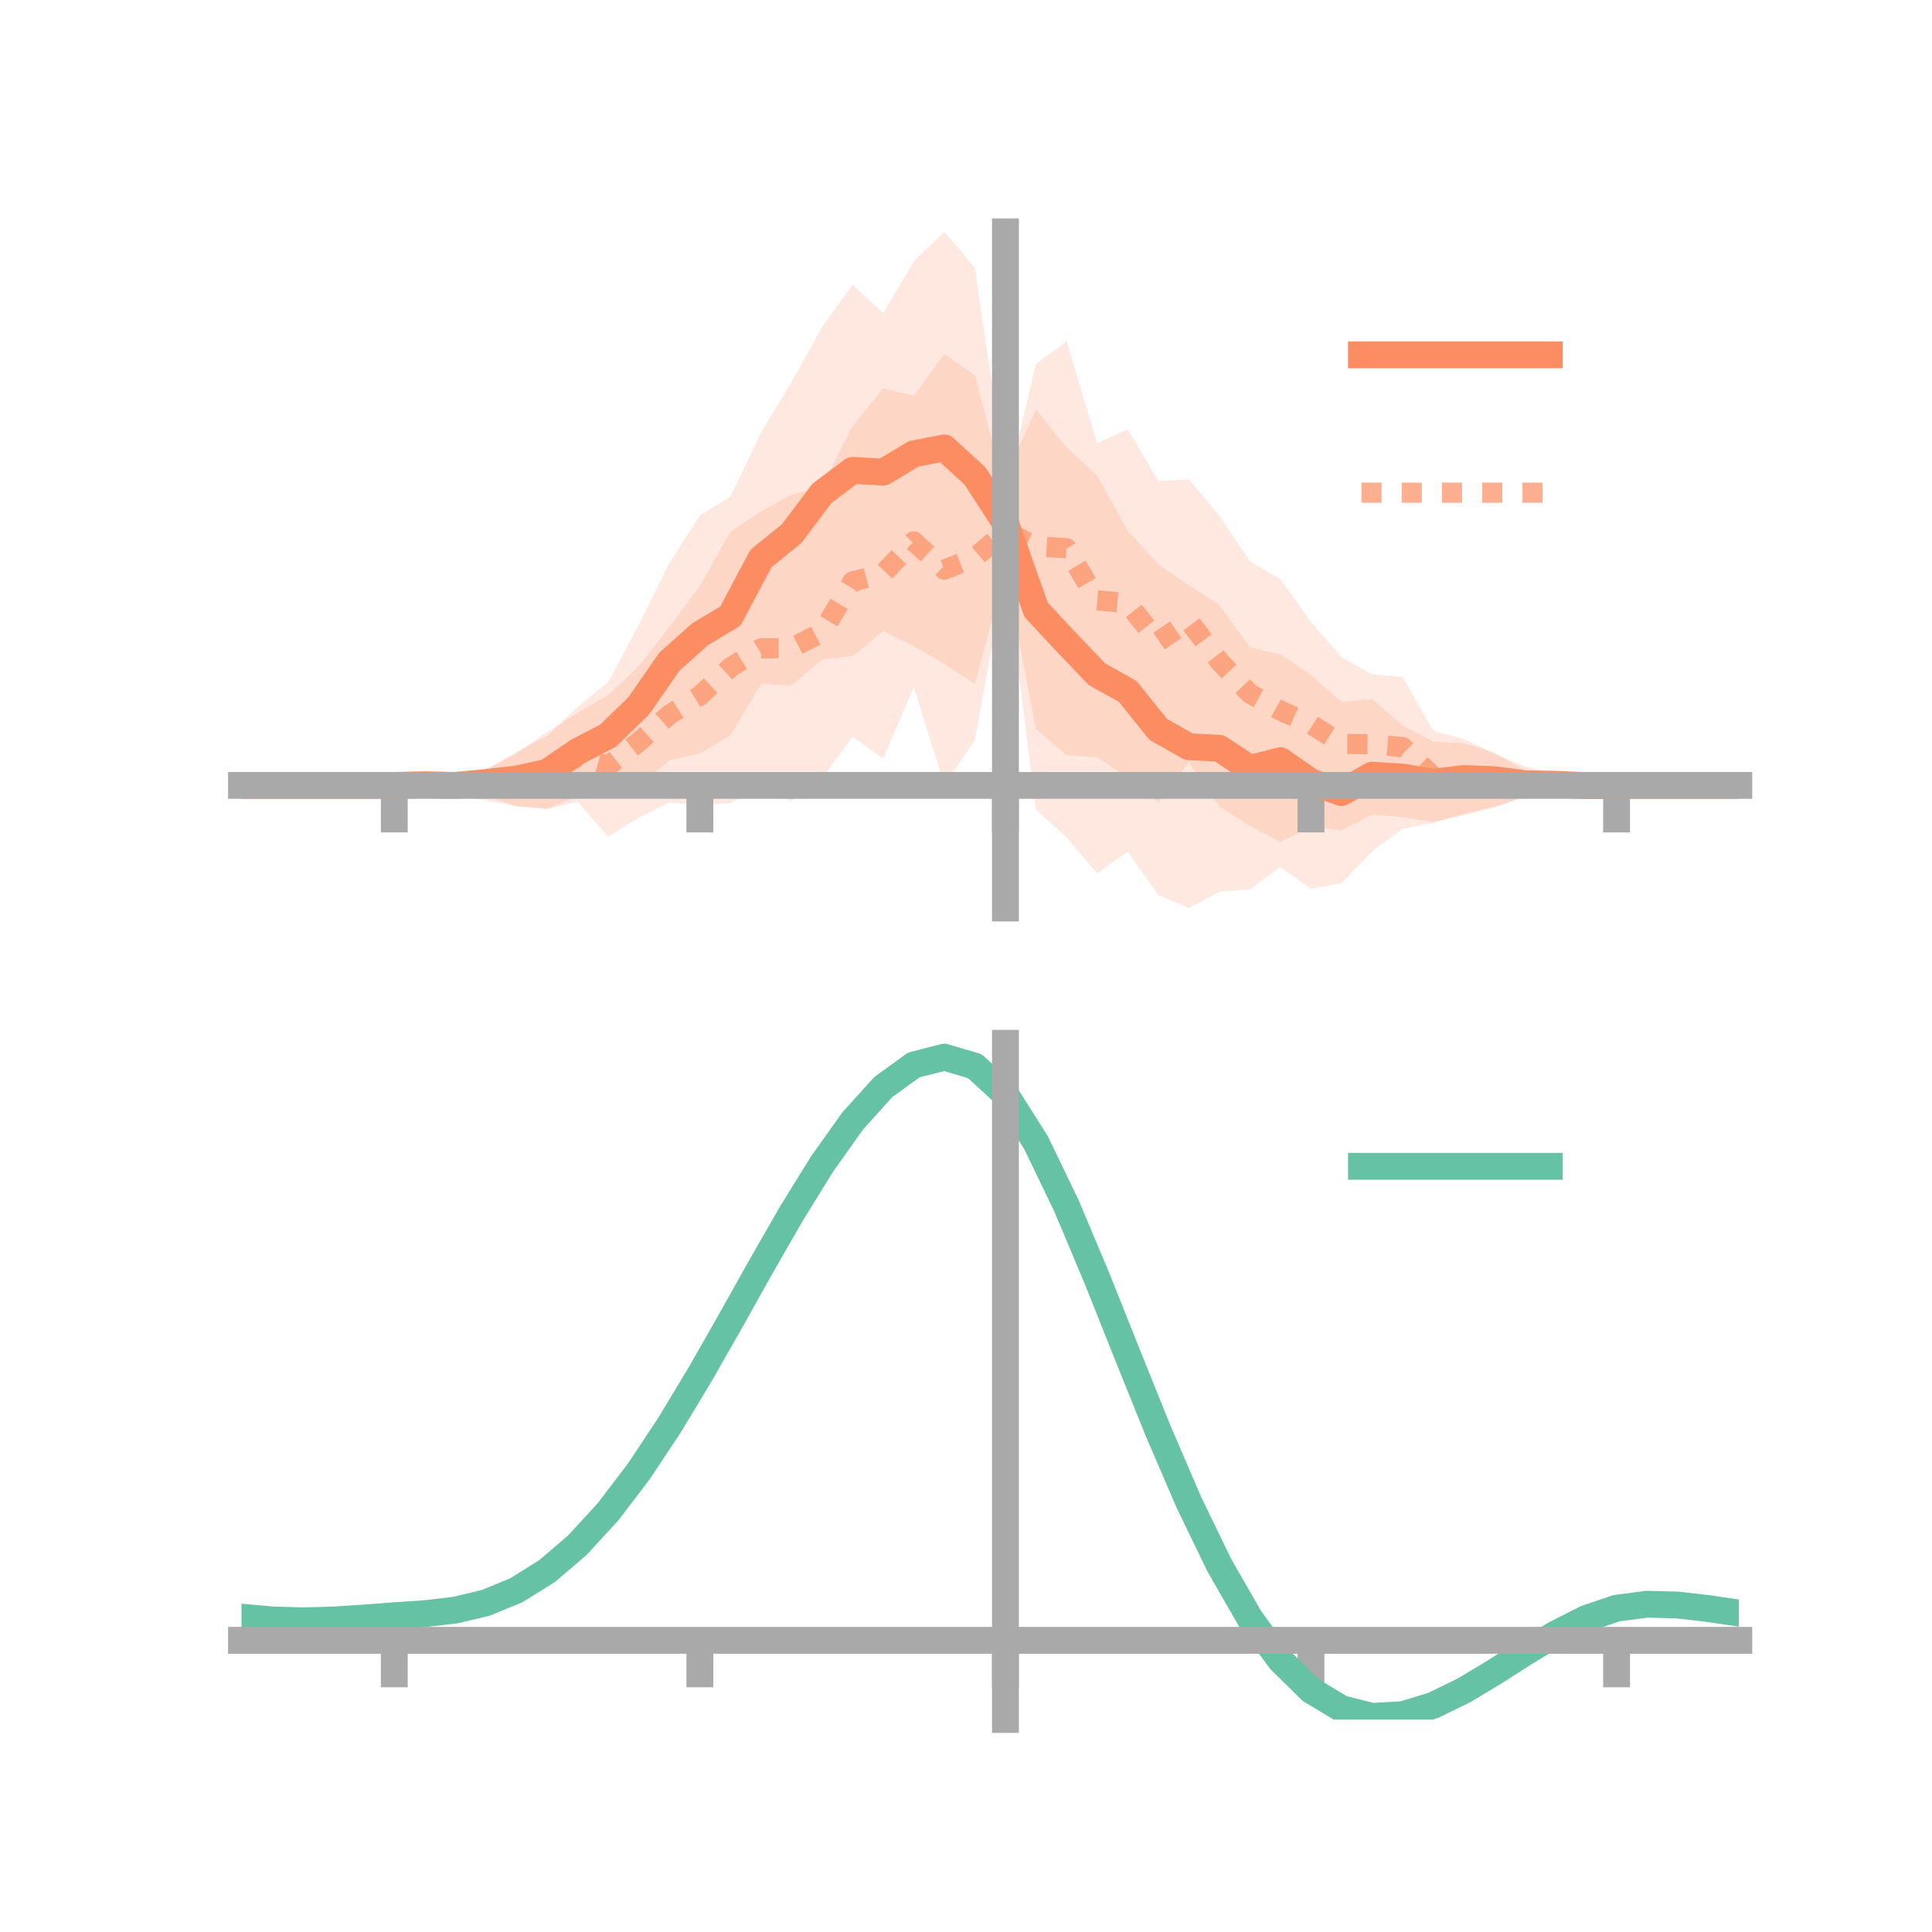 <?xml version="1.0" encoding="utf-8" standalone="no"?>
<!DOCTYPE svg PUBLIC "-//W3C//DTD SVG 1.1//EN"
  "http://www.w3.org/Graphics/SVG/1.1/DTD/svg11.dtd">
<!-- Created with matplotlib (https://matplotlib.org/) -->
<svg height="144pt" version="1.1" viewBox="0 0 144 144" width="144pt" xmlns="http://www.w3.org/2000/svg" xmlns:xlink="http://www.w3.org/1999/xlink">
 <defs>
  <style type="text/css">*{stroke-linecap:butt;stroke-linejoin:round;}</style>
 </defs>
 <g id="figure_1">
  <g id="patch_1">
   <path d="M 0 144 
L 144 144 
L 144 0 
L 0 0 
z
" style="fill:none;"/>
  </g>
  <g id="axes_1">
   <g id="patch_2">
    <path d="M 18 67.68 
L 129.6 67.68 
L 129.6 17.28 
L 18 17.28 
z
" style="fill:none;"/>
   </g>
   <g id="PolyCollection_1">
    <path clip-path="url(#p408b26eb3a)" d="M 18 58.541 
L 18 58.541 
L 20.278 58.541 
L 22.555 58.541 
L 24.833 58.541 
L 27.11 58.541 
L 29.388 58.541 
L 31.665 58.032 
L 33.943 58.122 
L 36.22 57.303 
L 38.498 56.051 
L 40.776 54.873 
L 43.053 52.674 
L 45.331 50.831 
L 47.608 46.573 
L 49.886 41.966 
L 52.163 38.408 
L 54.441 37.025 
L 56.718 32.257 
L 58.996 28.479 
L 61.273 24.373 
L 63.551 21.211 
L 65.829 23.345 
L 68.106 19.48 
L 70.384 17.28 
L 72.661 19.968 
L 74.939 35.496 
L 77.216 30.524 
L 79.494 33.355 
L 81.771 35.438 
L 84.049 39.576 
L 86.327 42.047 
L 88.604 43.626 
L 90.882 45.083 
L 93.159 48.271 
L 95.437 48.77 
L 97.714 50.326 
L 99.992 52.315 
L 102.269 52.105 
L 104.547 54.08 
L 106.824 55.278 
L 109.102 55.393 
L 111.38 56.107 
L 113.657 57.418 
L 115.935 57.992 
L 118.212 58.149 
L 120.49 58.541 
L 122.767 58.541 
L 125.045 58.541 
L 127.322 58.541 
L 129.6 58.541 
L 129.6 58.541 
L 129.6 58.541 
L 127.322 58.541 
L 125.045 58.541 
L 122.767 58.541 
L 120.49 58.541 
L 118.212 58.965 
L 115.935 58.91 
L 113.657 59.413 
L 111.38 60.12 
L 109.102 60.657 
L 106.824 61.33 
L 104.547 61.765 
L 102.269 63.453 
L 99.992 65.835 
L 97.714 66.248 
L 95.437 64.628 
L 93.159 66.281 
L 90.882 66.465 
L 88.604 67.68 
L 86.327 66.69 
L 84.049 63.481 
L 81.771 65.085 
L 79.494 62.411 
L 77.216 60.359 
L 74.939 42.46 
L 72.661 50.966 
L 70.384 49.489 
L 68.106 48.168 
L 65.829 47.035 
L 63.551 48.906 
L 61.273 49.15 
L 58.996 51.089 
L 56.718 50.986 
L 54.441 54.815 
L 52.163 56.156 
L 49.886 56.677 
L 47.608 58.64 
L 45.331 58.825 
L 43.053 59.351 
L 40.776 60.261 
L 38.498 60.084 
L 36.22 59.345 
L 33.943 58.962 
L 31.665 58.943 
L 29.388 58.541 
L 27.11 58.541 
L 24.833 58.541 
L 22.555 58.541 
L 20.278 58.541 
L 18 58.541 
z
" style="fill:#fc8d62;fill-opacity:0.2;"/>
   </g>
   <g id="PolyCollection_2">
    <path clip-path="url(#p408b26eb3a)" d="M 18 58.541 
L 18 58.541 
L 20.278 58.541 
L 22.555 58.541 
L 24.833 58.541 
L 27.11 58.541 
L 29.388 58.541 
L 31.665 58.094 
L 33.943 57.522 
L 36.22 57.418 
L 38.498 56.147 
L 40.776 54.558 
L 43.053 53.13 
L 45.331 51.802 
L 47.608 49.668 
L 49.886 46.739 
L 52.163 43.671 
L 54.441 39.631 
L 56.718 38.121 
L 58.996 36.872 
L 61.273 36.259 
L 63.551 31.748 
L 65.829 28.955 
L 68.106 29.498 
L 70.384 26.387 
L 72.661 27.971 
L 74.939 36.676 
L 77.216 27.136 
L 79.494 25.438 
L 81.771 33.04 
L 84.049 31.994 
L 86.327 35.853 
L 88.604 35.729 
L 90.882 38.449 
L 93.159 41.837 
L 95.437 43.179 
L 97.714 46.363 
L 99.992 48.987 
L 102.269 50.263 
L 104.547 50.456 
L 106.824 54.487 
L 109.102 55.072 
L 111.38 56.178 
L 113.657 57.131 
L 115.935 57.659 
L 118.212 57.686 
L 120.49 58.541 
L 122.767 58.541 
L 125.045 58.541 
L 127.322 58.541 
L 129.6 58.541 
L 129.6 58.541 
L 129.6 58.541 
L 127.322 58.541 
L 125.045 58.541 
L 122.767 58.541 
L 120.49 58.541 
L 118.212 59.107 
L 115.935 59.302 
L 113.657 59.359 
L 111.38 60.181 
L 109.102 60.764 
L 106.824 61.262 
L 104.547 60.912 
L 102.269 60.714 
L 99.992 61.888 
L 97.714 61.608 
L 95.437 62.757 
L 93.159 61.558 
L 90.882 60.117 
L 88.604 56.825 
L 86.327 59.798 
L 84.049 57.94 
L 81.771 56.444 
L 79.494 56.286 
L 77.216 54.321 
L 74.939 42.543 
L 72.661 55.146 
L 70.384 58.534 
L 68.106 51.203 
L 65.829 56.539 
L 63.551 54.925 
L 61.273 57.993 
L 58.996 59.737 
L 56.718 58.531 
L 54.441 59.864 
L 52.163 60.03 
L 49.886 59.803 
L 47.608 60.936 
L 45.331 62.359 
L 43.053 59.749 
L 40.776 60.309 
L 38.498 60.097 
L 36.22 59.645 
L 33.943 59.328 
L 31.665 59.213 
L 29.388 58.541 
L 27.11 58.541 
L 24.833 58.541 
L 22.555 58.541 
L 20.278 58.541 
L 18 58.541 
z
" style="fill:#fc8d62;fill-opacity:0.2;"/>
   </g>
   <g id="matplotlib.axis_1">
    <g id="xtick_1">
     <g id="line2d_1">
      <defs>
       <path d="M 0 0 
L 0 3.5 
" id="m6fdee022b9" style="stroke:#a9a9a9;stroke-width:2;"/>
      </defs>
      <g>
       <use style="fill:#a9a9a9;stroke:#a9a9a9;stroke-width:2;" x="29.388" xlink:href="#m6fdee022b9" y="58.541"/>
      </g>
     </g>
    </g>
    <g id="xtick_2">
     <g id="line2d_2">
      <g>
       <use style="fill:#a9a9a9;stroke:#a9a9a9;stroke-width:2;" x="52.163" xlink:href="#m6fdee022b9" y="58.541"/>
      </g>
     </g>
    </g>
    <g id="xtick_3">
     <g id="line2d_3">
      <g>
       <use style="fill:#a9a9a9;stroke:#a9a9a9;stroke-width:2;" x="74.939" xlink:href="#m6fdee022b9" y="58.541"/>
      </g>
     </g>
    </g>
    <g id="xtick_4">
     <g id="line2d_4">
      <g>
       <use style="fill:#a9a9a9;stroke:#a9a9a9;stroke-width:2;" x="97.714" xlink:href="#m6fdee022b9" y="58.541"/>
      </g>
     </g>
    </g>
    <g id="xtick_5">
     <g id="line2d_5">
      <g>
       <use style="fill:#a9a9a9;stroke:#a9a9a9;stroke-width:2;" x="120.49" xlink:href="#m6fdee022b9" y="58.541"/>
      </g>
     </g>
    </g>
   </g>
   <g id="matplotlib.axis_2"/>
   <g id="line2d_6">
    <path clip-path="url(#p408b26eb3a)" d="M 18 58.541 
L 20.278 58.541 
L 22.555 58.541 
L 24.833 58.541 
L 27.11 58.541 
L 29.388 58.541 
L 31.665 58.488 
L 33.943 58.542 
L 36.22 58.324 
L 38.498 58.067 
L 40.776 57.567 
L 43.053 56.012 
L 45.331 54.828 
L 47.608 52.607 
L 49.886 49.322 
L 52.163 47.282 
L 54.441 45.92 
L 56.718 41.622 
L 58.996 39.784 
L 61.273 36.762 
L 63.551 35.058 
L 65.829 35.19 
L 68.106 33.824 
L 70.384 33.385 
L 72.661 35.467 
L 74.939 38.978 
L 77.216 45.441 
L 79.494 47.883 
L 81.771 50.262 
L 84.049 51.528 
L 86.327 54.368 
L 88.604 55.653 
L 90.882 55.774 
L 93.159 57.276 
L 95.437 56.699 
L 97.714 58.287 
L 99.992 59.075 
L 102.269 57.779 
L 104.547 57.923 
L 106.824 58.304 
L 109.102 58.025 
L 111.38 58.114 
L 113.657 58.415 
L 115.935 58.451 
L 118.212 58.557 
L 120.49 58.541 
L 122.767 58.541 
L 125.045 58.541 
L 127.322 58.541 
L 129.6 58.541 
" style="fill:none;stroke:#fc8d62;stroke-linecap:square;stroke-width:2;"/>
   </g>
   <g id="line2d_7">
    <path clip-path="url(#p408b26eb3a)" d="M 18 58.541 
L 20.278 58.541 
L 22.555 58.541 
L 24.833 58.541 
L 27.11 58.541 
L 29.388 58.541 
L 31.665 58.653 
L 33.943 58.425 
L 36.22 58.532 
L 38.498 58.122 
L 40.776 57.433 
L 43.053 56.439 
L 45.331 57.08 
L 47.608 55.302 
L 49.886 53.271 
L 52.163 51.85 
L 54.441 49.748 
L 56.718 48.326 
L 58.996 48.304 
L 61.273 47.126 
L 63.551 43.337 
L 65.829 42.747 
L 68.106 40.351 
L 70.384 42.46 
L 72.661 41.559 
L 74.939 39.61 
L 77.216 40.728 
L 79.494 40.862 
L 81.771 44.742 
L 84.049 44.967 
L 86.327 47.825 
L 88.604 46.277 
L 90.882 49.283 
L 93.159 51.697 
L 95.437 52.968 
L 97.714 53.985 
L 99.992 55.438 
L 102.269 55.488 
L 104.547 55.684 
L 106.824 57.874 
L 109.102 57.918 
L 111.38 58.18 
L 113.657 58.245 
L 115.935 58.481 
L 118.212 58.397 
L 120.49 58.541 
L 122.767 58.541 
L 125.045 58.541 
L 127.322 58.541 
L 129.6 58.541 
" style="fill:none;stroke:#fc8d62;stroke-dasharray:1.5,1.5;stroke-dashoffset:0;stroke-opacity:0.7;stroke-width:1.5;"/>
   </g>
   <g id="patch_3">
    <path d="M 74.939 67.68 
L 74.939 17.28 
" style="fill:none;stroke:#a9a9a9;stroke-linecap:square;stroke-linejoin:miter;stroke-width:2;"/>
   </g>
   <g id="patch_4">
    <path d="M 129.6 67.68 
L 129.6 17.28 
" style="fill:none;"/>
   </g>
   <g id="patch_5">
    <path d="M 18 58.541 
L 129.6 58.541 
" style="fill:none;stroke:#a9a9a9;stroke-linecap:square;stroke-linejoin:miter;stroke-width:2;"/>
   </g>
   <g id="patch_6">
    <path d="M 18 17.28 
L 129.6 17.28 
" style="fill:none;"/>
   </g>
   <g id="legend_1">
    <g id="line2d_8">
     <path d="M 101.475 26.449 
L 115.475 26.449 
" style="fill:none;stroke:#fc8d62;stroke-linecap:square;stroke-width:2;"/>
    </g>
    <g id="line2d_9"/>
    <g id="text_1">
     <!--   -->
     <g transform="translate(121.075 28.899)scale(0.07 -0.07)">
      <defs>
       <path id="DejaVuSans-32"/>
      </defs>
      <use xlink:href="#DejaVuSans-32"/>
     </g>
    </g>
    <g id="line2d_10">
     <path d="M 101.475 36.724 
L 115.475 36.724 
" style="fill:none;stroke:#fc8d62;stroke-dasharray:1.5,1.5;stroke-dashoffset:0;stroke-opacity:0.7;stroke-width:1.5;"/>
    </g>
    <g id="line2d_11"/>
    <g id="text_2">
     <!--   -->
     <g transform="translate(121.075 39.174)scale(0.07 -0.07)">
      <use xlink:href="#DejaVuSans-32"/>
     </g>
    </g>
   </g>
  </g>
  <g id="axes_2">
   <g id="patch_7">
    <path d="M 18 128.16 
L 129.6 128.16 
L 129.6 77.76 
L 18 77.76 
z
" style="fill:none;"/>
   </g>
   <g id="PolyCollection_3">
    <path clip-path="url(#p583196d193)" d="M 18 120.578 
L 18 120.49 
L 20.278 120.703 
L 22.555 120.776 
L 24.833 120.712 
L 27.11 120.554 
L 29.388 120.375 
L 31.665 120.218 
L 33.943 119.945 
L 36.22 119.395 
L 38.498 118.442 
L 40.776 116.995 
L 43.053 115.002 
L 45.331 112.456 
L 47.608 109.388 
L 49.886 105.867 
L 52.163 101.992 
L 54.441 97.893 
L 56.718 93.725 
L 58.996 89.662 
L 61.273 85.893 
L 63.551 82.617 
L 65.829 80.037 
L 68.106 78.352 
L 70.384 77.76 
L 72.661 78.446 
L 74.939 80.577 
L 77.216 84.233 
L 79.494 89.034 
L 81.771 94.541 
L 84.049 100.347 
L 86.327 106.092 
L 88.604 111.477 
L 90.882 116.268 
L 93.159 120.297 
L 95.437 123.464 
L 97.714 125.729 
L 99.992 127.117 
L 102.269 127.697 
L 104.547 127.581 
L 106.824 126.902 
L 109.102 125.812 
L 111.38 124.472 
L 113.657 123.043 
L 115.935 121.683 
L 118.212 120.546 
L 120.49 119.78 
L 122.767 119.485 
L 125.045 119.551 
L 127.322 119.825 
L 129.6 120.173 
L 129.6 120.287 
L 129.6 120.287 
L 127.322 119.964 
L 125.045 119.708 
L 122.767 119.651 
L 120.49 119.95 
L 118.212 120.726 
L 115.935 121.895 
L 113.657 123.304 
L 111.38 124.791 
L 109.102 126.185 
L 106.824 127.317 
L 104.547 128.025 
L 102.269 128.16 
L 99.992 127.595 
L 97.714 126.236 
L 95.437 124.028 
L 93.159 120.958 
L 90.882 117.063 
L 88.604 112.438 
L 86.327 107.238 
L 84.049 101.687 
L 81.771 96.071 
L 79.494 90.738 
L 77.216 86.088 
L 74.939 82.546 
L 72.661 80.488 
L 70.384 79.828 
L 68.106 80.4 
L 65.829 82.019 
L 63.551 84.492 
L 61.273 87.624 
L 58.996 91.22 
L 56.718 95.09 
L 54.441 99.054 
L 52.163 102.947 
L 49.886 106.624 
L 47.608 109.965 
L 45.331 112.877 
L 43.053 115.3 
L 40.776 117.206 
L 38.498 118.603 
L 36.22 119.531 
L 33.943 120.068 
L 31.665 120.332 
L 29.388 120.479 
L 27.11 120.643 
L 24.833 120.784 
L 22.555 120.838 
L 20.278 120.77 
L 18 120.578 
z
" style="fill:#66c2a5;fill-opacity:0.2;"/>
   </g>
   <g id="matplotlib.axis_3">
    <g id="xtick_6">
     <g id="line2d_12">
      <g>
       <use style="fill:#a9a9a9;stroke:#a9a9a9;stroke-width:2;" x="29.388" xlink:href="#m6fdee022b9" y="122.259"/>
      </g>
     </g>
    </g>
    <g id="xtick_7">
     <g id="line2d_13">
      <g>
       <use style="fill:#a9a9a9;stroke:#a9a9a9;stroke-width:2;" x="52.163" xlink:href="#m6fdee022b9" y="122.259"/>
      </g>
     </g>
    </g>
    <g id="xtick_8">
     <g id="line2d_14">
      <g>
       <use style="fill:#a9a9a9;stroke:#a9a9a9;stroke-width:2;" x="74.939" xlink:href="#m6fdee022b9" y="122.259"/>
      </g>
     </g>
    </g>
    <g id="xtick_9">
     <g id="line2d_15">
      <g>
       <use style="fill:#a9a9a9;stroke:#a9a9a9;stroke-width:2;" x="97.714" xlink:href="#m6fdee022b9" y="122.259"/>
      </g>
     </g>
    </g>
    <g id="xtick_10">
     <g id="line2d_16">
      <g>
       <use style="fill:#a9a9a9;stroke:#a9a9a9;stroke-width:2;" x="120.49" xlink:href="#m6fdee022b9" y="122.259"/>
      </g>
     </g>
    </g>
   </g>
   <g id="matplotlib.axis_4"/>
   <g id="line2d_17">
    <path clip-path="url(#p583196d193)" d="M 18 120.534 
L 20.278 120.737 
L 22.555 120.807 
L 24.833 120.748 
L 27.11 120.599 
L 29.388 120.427 
L 31.665 120.275 
L 33.943 120.006 
L 36.22 119.463 
L 38.498 118.522 
L 40.776 117.1 
L 43.053 115.151 
L 45.331 112.666 
L 47.608 109.676 
L 49.886 106.245 
L 52.163 102.469 
L 54.441 98.474 
L 56.718 94.408 
L 58.996 90.441 
L 61.273 86.759 
L 63.551 83.554 
L 65.829 81.028 
L 68.106 79.376 
L 70.384 78.794 
L 72.661 79.467 
L 74.939 81.562 
L 77.216 85.16 
L 79.494 89.886 
L 81.771 95.306 
L 84.049 101.017 
L 86.327 106.665 
L 88.604 111.957 
L 90.882 116.666 
L 93.159 120.628 
L 95.437 123.746 
L 97.714 125.983 
L 99.992 127.356 
L 102.269 127.929 
L 104.547 127.803 
L 106.824 127.109 
L 109.102 125.998 
L 111.38 124.631 
L 113.657 123.173 
L 115.935 121.789 
L 118.212 120.636 
L 120.49 119.865 
L 122.767 119.568 
L 125.045 119.629 
L 127.322 119.894 
L 129.6 120.23 
" style="fill:none;stroke:#66c2a5;stroke-linecap:square;stroke-width:2;"/>
   </g>
   <g id="patch_8">
    <path d="M 74.939 128.16 
L 74.939 77.76 
" style="fill:none;stroke:#a9a9a9;stroke-linecap:square;stroke-linejoin:miter;stroke-width:2;"/>
   </g>
   <g id="patch_9">
    <path d="M 129.6 128.16 
L 129.6 77.76 
" style="fill:none;"/>
   </g>
   <g id="patch_10">
    <path d="M 18 122.259 
L 129.6 122.259 
" style="fill:none;stroke:#a9a9a9;stroke-linecap:square;stroke-linejoin:miter;stroke-width:2;"/>
   </g>
   <g id="patch_11">
    <path d="M 18 77.76 
L 129.6 77.76 
" style="fill:none;"/>
   </g>
   <g id="legend_2">
    <g id="line2d_18">
     <path d="M 101.475 86.929 
L 115.475 86.929 
" style="fill:none;stroke:#66c2a5;stroke-linecap:square;stroke-width:2;"/>
    </g>
    <g id="line2d_19"/>
    <g id="text_3">
     <!--   -->
     <g transform="translate(121.075 89.379)scale(0.07 -0.07)">
      <use xlink:href="#DejaVuSans-32"/>
     </g>
    </g>
   </g>
  </g>
 </g>
 <defs>
  <clipPath id="p408b26eb3a">
   <rect height="50.4" width="111.6" x="18" y="17.28"/>
  </clipPath>
  <clipPath id="p583196d193">
   <rect height="50.4" width="111.6" x="18" y="77.76"/>
  </clipPath>
 </defs>
</svg>
